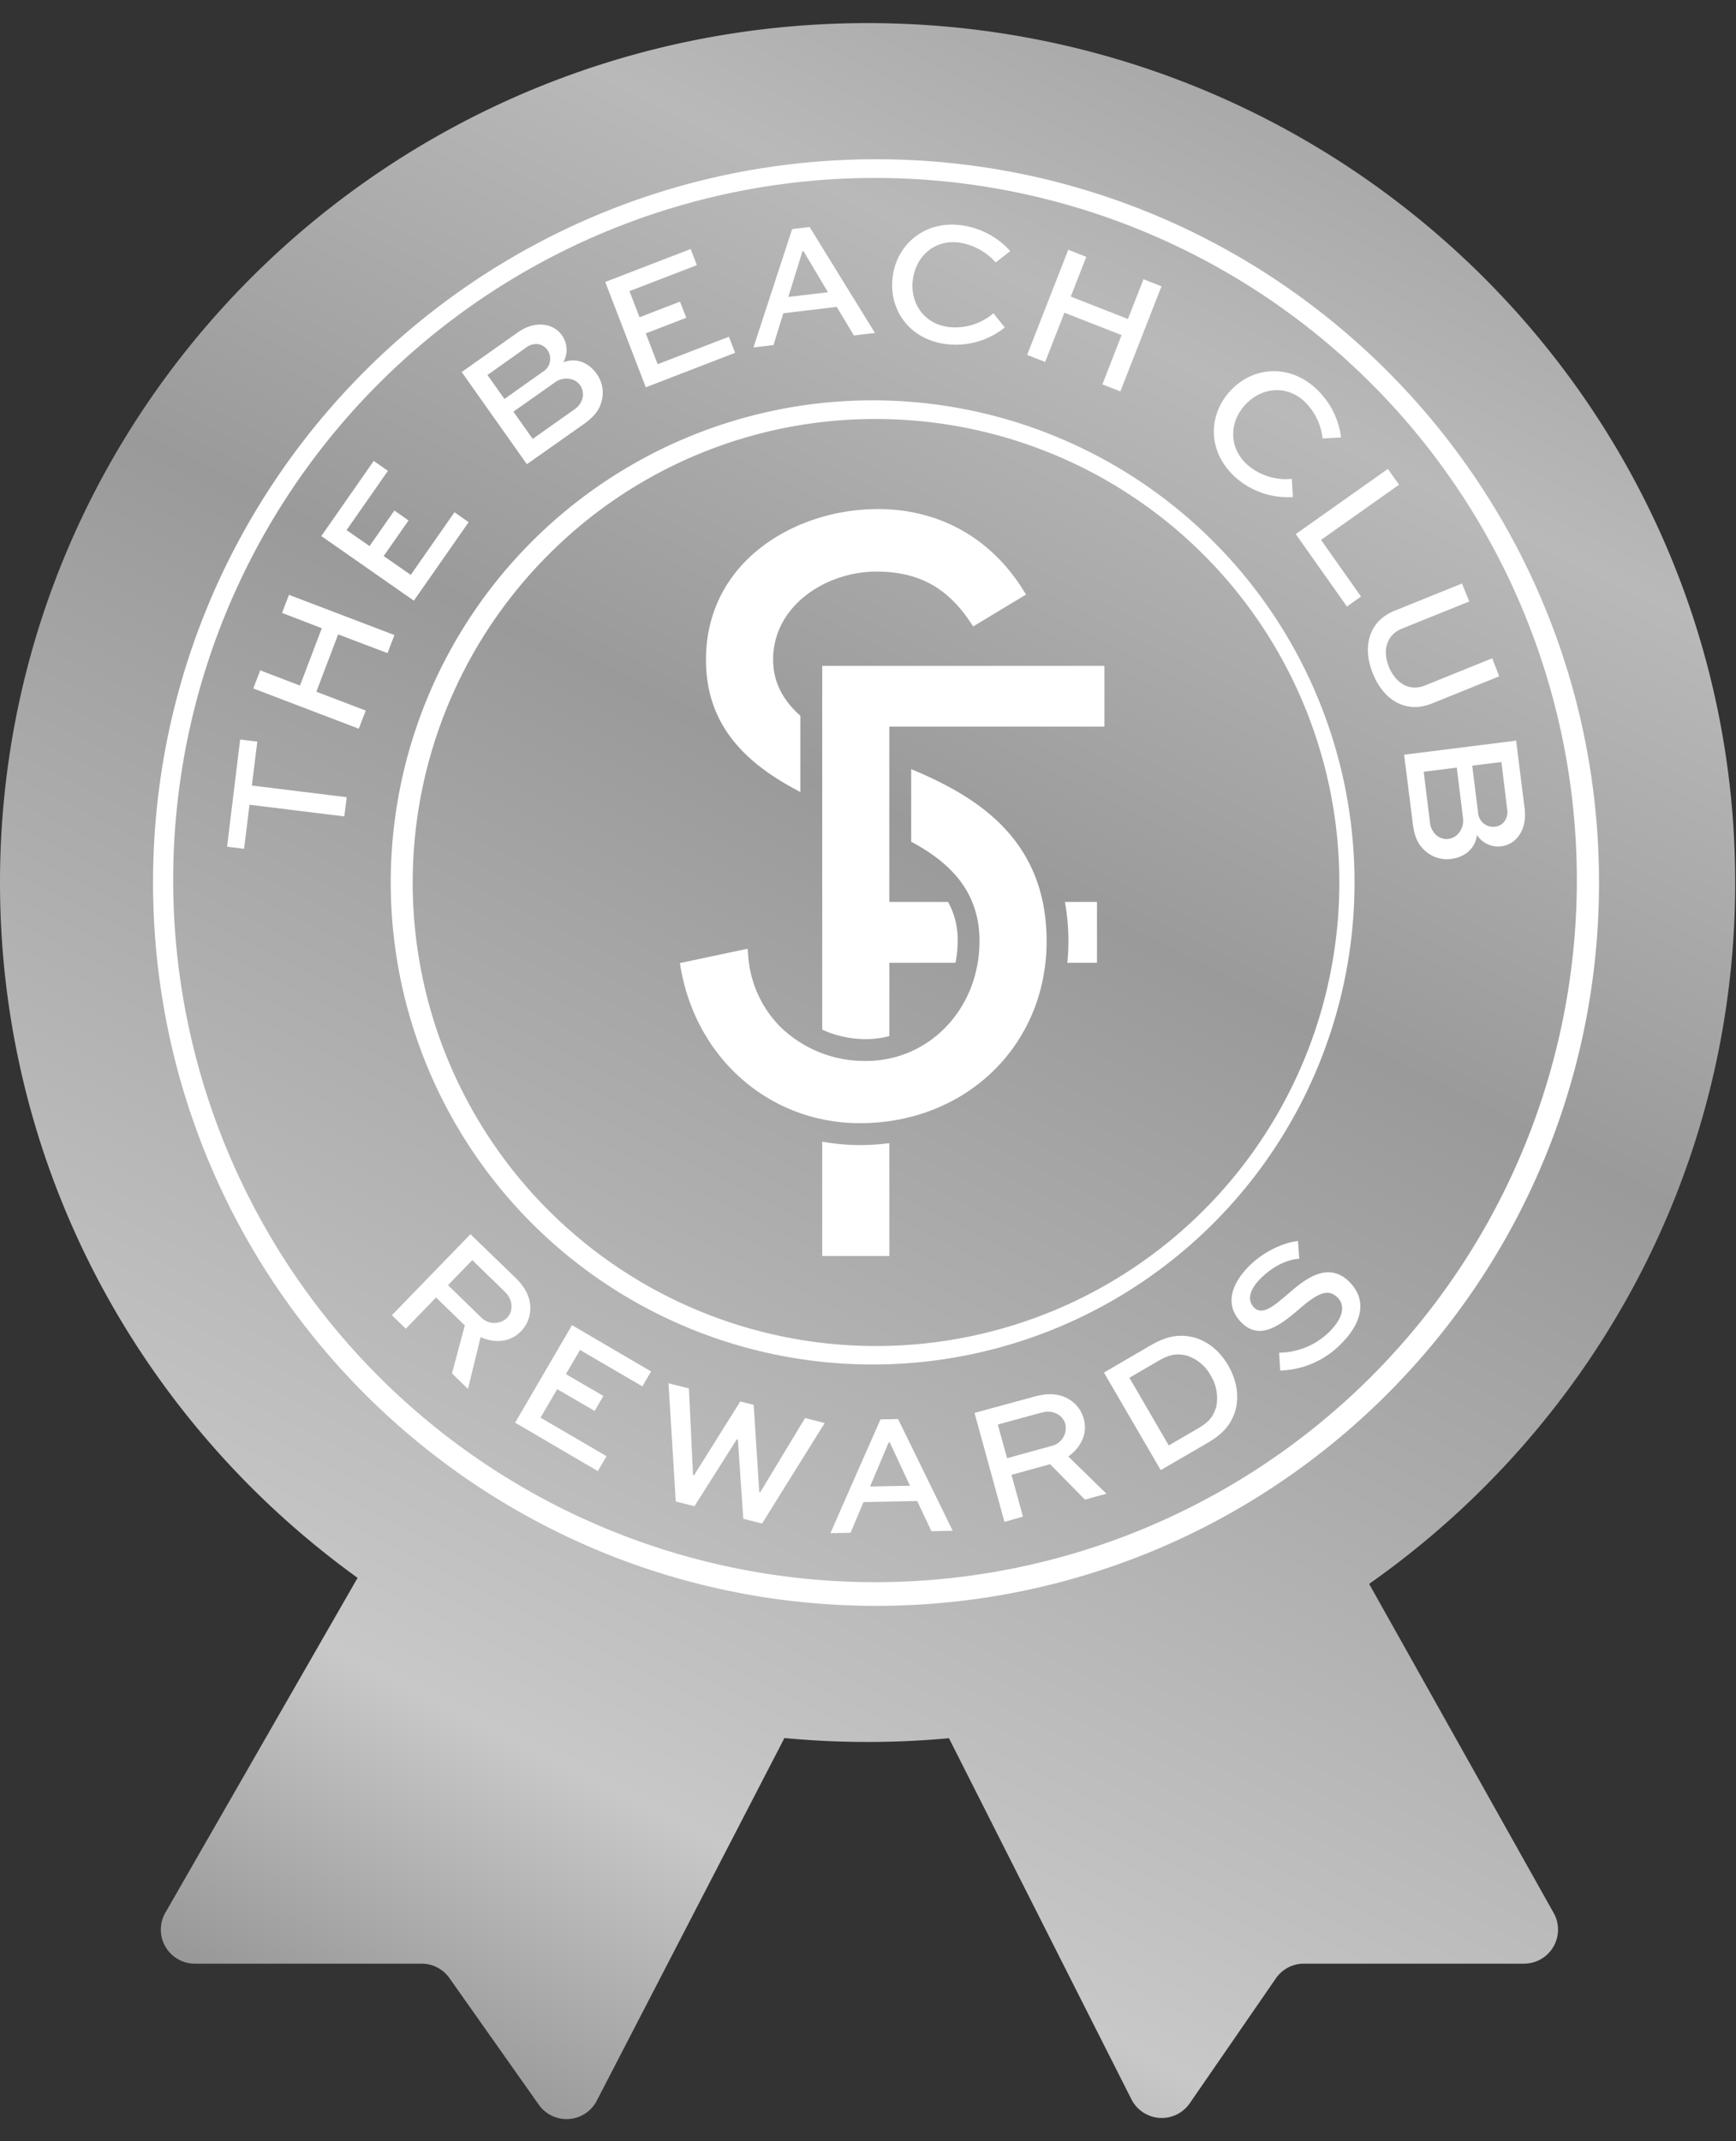 <svg aria-label="Silver Reward icon" class="icon icon-reward-beach-club-silver icon--solid" viewBox="0 0 73 90" fill="none" xmlns="http://www.w3.org/2000/svg"><rect x="0" y="0" width="73" height="90" fill="#333333" stroke="none"/><path fill-rule="evenodd" clip-rule="evenodd" d="M57.573 66.577c9.315-6.545 15.393-17.31 15.393-29.481C72.966 17.145 56.632.971 36.483.971 16.334.97 0 17.145 0 37.096c0 12.015 5.924 22.66 15.037 29.227L6.954 80.397a1.43 1.43 0 0 0 1.24 2.143h9.535c.465 0 .9.226 1.169.606l3.757 5.321a1.43 1.43 0 0 0 2.44-.167l7.89-15.243a37.309 37.309 0 0 0 6.919.007l7.672 15.176a1.43 1.43 0 0 0 2.455.167l3.62-5.248a1.43 1.43 0 0 1 1.177-.619h9.257a1.43 1.43 0 0 0 1.248-2.13l-7.76-13.833Z" fill="url(#silverGradient)"/><path d="M33.655 33.291v-3.206c-.768-.677-1.145-1.458-1.145-2.357 0-2.29 2.253-3.702 4.34-3.702 1.747 0 2.963.65 3.942 2.108l.132.197 2.222-1.34-.135-.214c-1.366-2.176-3.53-3.379-6.092-3.379-3.505 0-7.232 2.219-7.232 6.33-.002 2.843 1.771 4.423 3.968 5.563ZM38.316 32.33v3.05c1.562.838 2.873 2.035 2.873 4.178 0 2.821-2.096 5.038-4.772 5.038a5.076 5.076 0 0 1-3.65-1.48 4.726 4.726 0 0 1-1.306-2.955l-.021-.281-.277.057-2.338.496-.236.05.042.238c.68 3.822 3.778 6.49 7.527 6.49 4.477 0 7.853-3.288 7.853-7.65-.004-4.202-2.813-6.04-5.695-7.23ZM36.155 48.132c-.53 0-1.06-.048-1.58-.144v4.808h2.822v-4.744c-.412.053-.827.08-1.242.08Z" fill="#fff"/><path d="M34.575 27.99V43.28c.578.265 1.208.4 1.844.398.33 0 .659-.042.978-.128v-3.078h2.782c.06-.3.091-.604.091-.91a3.228 3.228 0 0 0-.404-1.65h-2.47v-7.368h9.045V27.99H34.575ZM44.927 39.562c0 .305-.015.608-.045.909h1.246v-2.56h-1.349c.1.545.15 1.097.148 1.65Z" fill="#fff"/><path d="M36.839 7.48a29.512 29.512 0 1 1-.088 59.025 29.512 29.512 0 0 1 .088-59.025Zm0-.786c-16.792 0-30.403 13.612-30.403 30.403 0 16.79 13.61 30.403 30.403 30.403 16.791 0 30.401-13.613 30.401-30.403 0-16.791-13.61-30.403-30.401-30.403Z" fill="#fff"/><path d="M36.837 17.613A19.483 19.483 0 1 1 23.06 23.32a19.357 19.357 0 0 1 13.777-5.707Zm0-.785a20.264 20.264 0 1 0 0 40.527 20.264 20.264 0 0 0 0-40.527ZM9.548 35.59l.551-4.506.721.089-.229 1.846 3.988.49-.1.808-3.986-.491-.23 1.853-.715-.09Z" fill="#fff"/><path d="m15.086 30.63-4.434-1.692.29-.761 1.674.64.916-2.411-1.671-.643.29-.76 4.435 1.69-.29.76-2.077-.787-.916 2.41 2.078.792-.295.761ZM17.179 21.877l-1.044 1.495 1.138.793 1.838-2.633.596.417-2.304 3.3-3.892-2.716 2.205-3.158.596.417-1.738 2.49.965.673 1.045-1.495.595.417ZM22.155 19.513l-2.74-3.875 2.345-1.657c.438-.31.846-.376 1.17-.321a1.061 1.061 0 0 1 .759 1.57c.526-.212 1.062.005 1.398.48a1.352 1.352 0 0 1 .229 1.077c-.064.312-.211.646-.768 1.04l-2.393 1.686Zm-1.656-3.751.713 1.009 1.603-1.137a.636.636 0 0 0 .034-1.086.571.571 0 0 0-.209-.08.701.701 0 0 0-.538.157l-1.603 1.137Zm1.091 1.542.81 1.145 1.75-1.237a.83.83 0 0 0 .355-.518.695.695 0 0 0-.114-.505.653.653 0 0 0-.415-.259.823.823 0 0 0-.633.137l-1.753 1.237ZM28.859 13.358l-1.703.656.5 1.295 2.996-1.155.26.677-3.755 1.449-1.706-4.428 3.592-1.384.261.678-2.834 1.092.423 1.098 1.701-.656.265.678ZM33.31 9.63l.736-.087 2.747 4.453-.887.105-.721-1.202-2.247.27-.412 1.336-.843.1L33.31 9.63Zm-.16 2.852 1.667-.197-1.03-1.73h-.042l-.595 1.927ZM42.252 13.764a3.305 3.305 0 0 1-2.441.704c-1.551-.186-2.442-1.426-2.277-2.813.163-1.363 1.331-2.373 2.839-2.192a3.351 3.351 0 0 1 2.109 1.093l-.614.477a2.534 2.534 0 0 0-1.567-.84c-1.03-.124-1.8.604-1.917 1.578-.117.974.474 1.856 1.528 1.977a2.468 2.468 0 0 0 1.862-.58l.478.596ZM43.192 14.918l1.73-4.419.758.298-.654 1.67 2.405.941.653-1.671.758.296-1.73 4.42-.756-.297.808-2.071-2.404-.941-.81 2.07-.758-.296ZM54.368 20.891a3.304 3.304 0 0 1-2.404-.816c-1.167-1.04-1.19-2.567-.262-3.609.928-1.042 2.448-1.188 3.582-.18a3.354 3.354 0 0 1 1.108 2.104l-.777.04a2.537 2.537 0 0 0-.801-1.59c-.776-.688-1.823-.532-2.475.2-.653.734-.672 1.796.12 2.501a2.474 2.474 0 0 0 1.863.587l.046.763ZM58.832 20.374l-3.282 2.32 1.683 2.382-.594.418-2.152-3.044 3.875-2.74.47.664ZM63.043 28.428l-2.835 1.145c-1.085.438-2.035-.147-2.481-1.268-.447-1.12-.174-2.193.916-2.633l2.835-1.145.305.755-2.836 1.144c-.66.267-.812.94-.543 1.603.27.664.849 1.053 1.51.787l2.835-1.145.294.757ZM59.044 31.723l4.71-.591.357 2.848c.067.534-.067.924-.27 1.184a1.06 1.06 0 0 1-1.736-.069c-.061.566-.505.936-1.082 1.009a1.356 1.356 0 0 1-1.057-.307c-.245-.204-.472-.491-.556-1.169l-.366-2.905Zm2.215.542-1.391.175.262 2.126c.02.217.123.417.29.558a.655.655 0 0 0 .924-.109.822.822 0 0 0 .177-.623l-.262-2.127Zm1.875-.234-1.226.153.245 1.954a.64.64 0 0 0 .724.612.58.58 0 0 0 .383-.217.71.71 0 0 0 .114-.55l-.24-1.952ZM16.478 55.285l3.304-3.406 1.881 1.818c.458.44.645.87.636 1.316a1.374 1.374 0 0 1-.392.947c-.444.457-1.087.515-1.697.247l-.532 2.175-.672-.653.54-2.016-1.21-1.174-1.27 1.31-.588-.564Zm3.382-2.317-1.021 1.053 1.396 1.356a.774.774 0 0 0 1.085.02.675.675 0 0 0 .189-.476c0-.324-.173-.522-.355-.698l-1.294-1.255ZM25.006 59.307l-1.576-.916-.7 1.199 2.775 1.618-.366.628-3.477-2.037 2.391-4.098 3.326 1.946-.366.627-2.623-1.53-.593 1.016 1.575.916-.366.63ZM28.97 58.36l.172 3.642.042.01 1.946-3.104.563.144.235 3.663.041.01 1.886-3.12.824.21-2.633 4.225-.79-.2-.228-3.332-.042-.012-1.786 2.818-.784-.202-.305-4.97.86.218ZM37.025 59.663l.74-.014 2.296 4.694-.894.019-.599-1.269-2.258.046-.542 1.289-.85.017 2.107-4.782Zm-.438 2.821 1.678-.032-.85-1.823h-.044l-.785 1.855ZM42.238 63.97l-1.259-4.58 2.519-.686c.61-.168 1.077-.115 1.457.114.303.183.525.476.617.818.17.615-.109 1.197-.649 1.586l1.603 1.564-.903.249-1.465-1.489-1.625.447.483 1.758-.778.219Zm-.279-4.09.388 1.414 1.878-.516a.774.774 0 0 0 .572-.924.687.687 0 0 0-.314-.404c-.279-.164-.536-.114-.781-.048l-1.743.477ZM48.81 61.795l-2.388-4.101 1.966-1.145c.742-.432 1.277-.466 1.826-.33.584.164 1.086.578 1.432 1.175.359.616.47 1.298.301 1.903-.169.518-.43.922-1.17 1.354l-1.968 1.144Zm1.569-1.754c.52-.303.627-.526.756-.87a1.815 1.815 0 0 0-.222-1.35 1.76 1.76 0 0 0-1.022-.843c-.357-.079-.653-.082-1.169.218l-1.23.717 1.655 2.845 1.232-.717ZM54.636 52.912c-.355.012-.994.204-1.616.816-.403.397-.633.88-.281 1.237.351.357.88-.115 1.428-.58.646-.556 1.66-1.433 2.589-.49.801.818.434 1.807-.374 2.602a3.723 3.723 0 0 1-2.548 1.112l-.046-.75a3.049 3.049 0 0 0 2.107-.872c.503-.496.733-1.06.355-1.443-.418-.424-.893-.129-1.53.406-.801.687-1.707 1.457-2.518.639-.812-.82-.284-1.77.336-2.383.716-.704 1.565-.99 2.044-1.043l.054.749Z" fill="#fff"/><defs><linearGradient id="silverGradient" x1="10.015" y1="83.236" x2="51.237" y2=".836" gradientUnits="userSpaceOnUse"><stop stop-color="#999"/><stop offset=".154" stop-color="#C8C8C8"/><stop offset=".608" stop-color="#9A9A9A"/><stop offset=".854" stop-color="#B9B9B9"/><stop offset="1" stop-color="#A5A5A5"/></linearGradient></defs></svg>